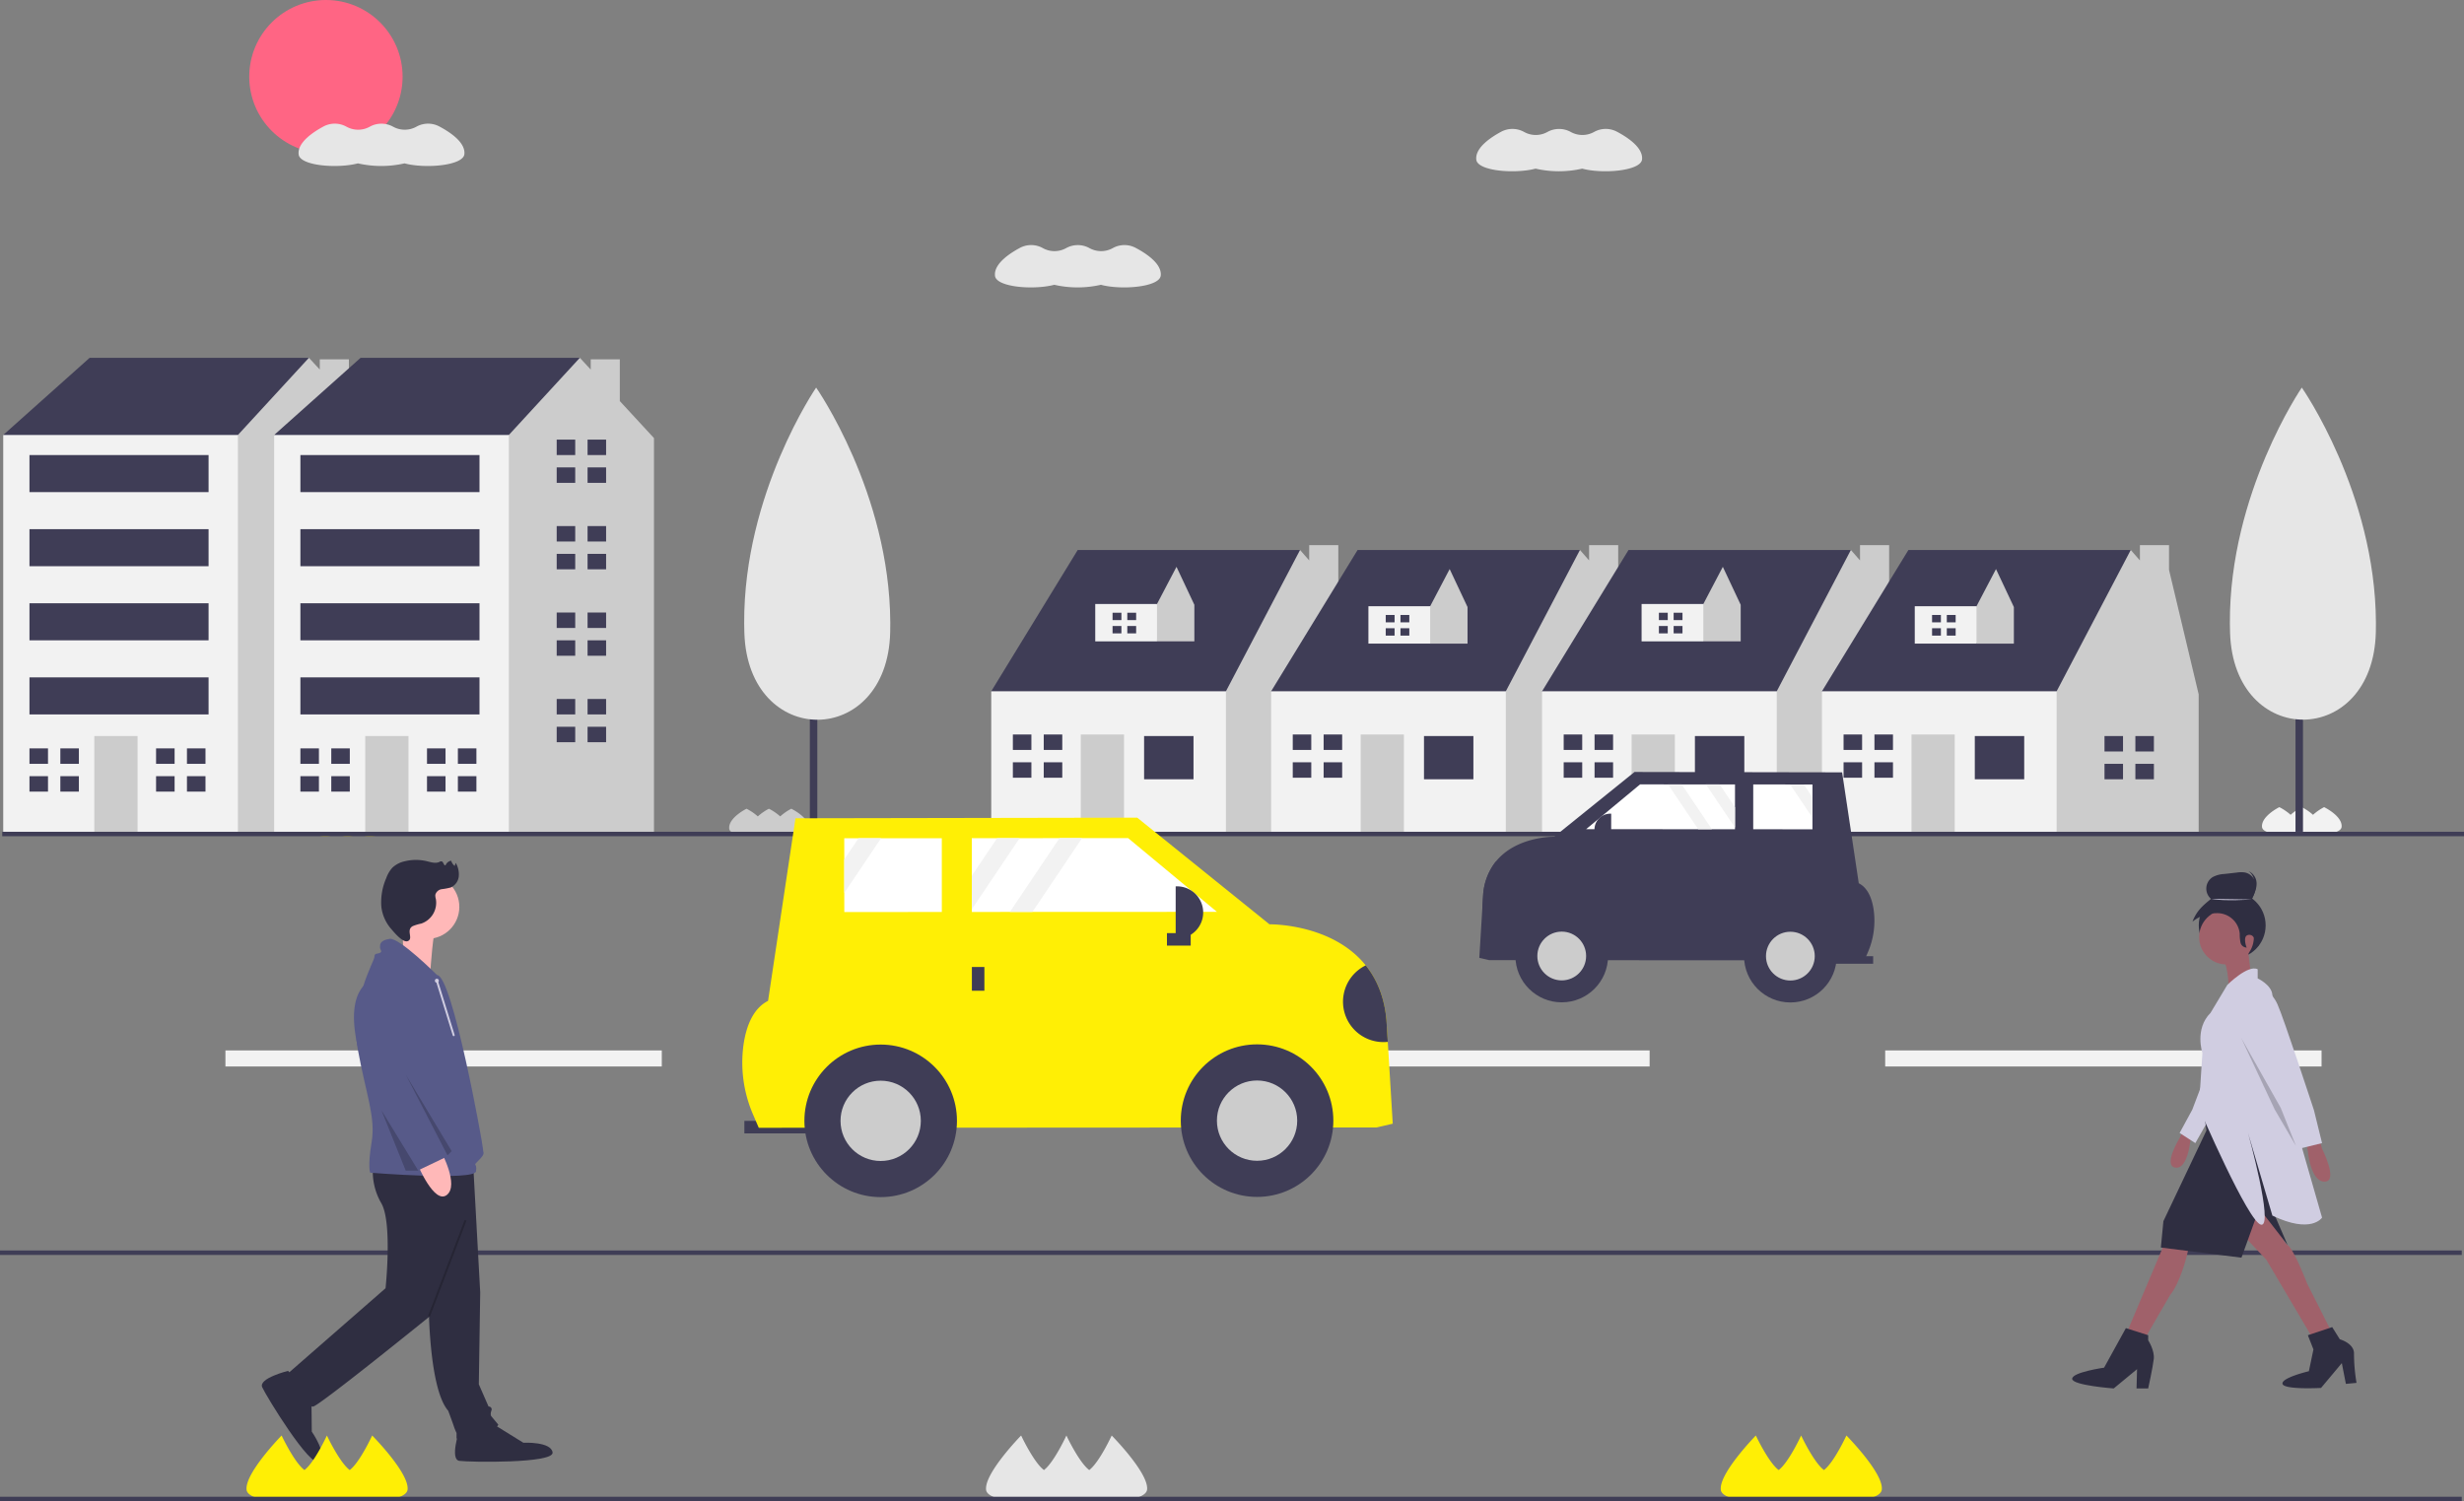 <svg id="f62fb22a-6085-4612-8ae6-3595732df09a" data-name="Layer 1" xmlns="http://www.w3.org/2000/svg" width="920.418" height="560.803" viewBox="0 0 920.418 560.803"><rect x="0" y="0" width="920.418" height="560.803" fill="#808080" stroke="none"/><title>town</title><rect x="84.209" y="392.402" width="163" height="6" fill="#f2f2f2"/><rect x="453.209" y="392.402" width="163" height="6" fill="#f2f2f2"/><rect x="704.209" y="392.402" width="163" height="6" fill="#f2f2f2"/><path d="M1007.956,471.117a19.8,19.8,0,0,0-4.148,2.867,19.742,19.742,0,0,0-4.216-2.867,19.8,19.8,0,0,0-4.148,2.867,19.742,19.742,0,0,0-4.216-2.867s-6.502,3.198-6.484,7.105q.001.147.013.292c.222,2.558,6.944,3.21,10.636,2.004a15.247,15.247,0,0,0,8.364,0c3.677,1.225,10.536.523,10.736-2.064q.011-.145.011-.292C1014.486,474.254,1007.956,471.117,1007.956,471.117Z" transform="translate(-139.791 -169.598)" fill="#f2f2f2"/><polygon points="6.972 167.108 1.204 162.494 33.501 133.658 115.397 133.658 115.397 159.034 62.338 194.791 6.972 167.108" fill="#3f3d56"/><polygon points="130.329 149.833 130.329 134.234 119.456 134.234 119.456 138.054 115.397 133.658 88.868 162.494 78.487 169.415 62.39 287.016 86.665 311.291 143.081 311.291 143.081 163.648 130.329 149.833" fill="#ccc"/><rect x="1.204" y="162.494" width="87.663" height="148.797" fill="#f2f2f2"/><rect x="35.232" y="274.957" width="16.149" height="36.334" fill="#ccc"/><polygon points="17.93 285.338 17.93 279.571 11.009 279.571 11.009 285.338 17.353 285.338 17.93 285.338" fill="#3f3d56"/><polygon points="17.353 289.952 11.009 289.952 11.009 295.72 17.93 295.72 17.93 289.952 17.353 289.952" fill="#3f3d56"/><rect x="22.543" y="279.571" width="6.921" height="5.767" fill="#3f3d56"/><rect x="22.543" y="289.952" width="6.921" height="5.767" fill="#3f3d56"/><polygon points="65.222 285.338 65.222 279.571 58.301 279.571 58.301 285.338 64.645 285.338 65.222 285.338" fill="#3f3d56"/><polygon points="64.645 289.952 58.301 289.952 58.301 295.72 65.222 295.72 65.222 289.952 64.645 289.952" fill="#3f3d56"/><rect x="69.836" y="279.571" width="6.921" height="5.767" fill="#3f3d56"/><rect x="69.836" y="289.952" width="6.921" height="5.767" fill="#3f3d56"/><polygon points="113.667 169.992 113.667 164.224 106.746 164.224 106.746 169.992 113.091 169.992 113.667 169.992" fill="#3f3d56"/><polygon points="113.091 174.606 106.746 174.606 106.746 180.373 113.667 180.373 113.667 174.606 113.091 174.606" fill="#3f3d56"/><rect x="118.281" y="164.224" width="6.921" height="5.767" fill="#3f3d56"/><rect x="118.281" y="174.606" width="6.921" height="5.767" fill="#3f3d56"/><polygon points="113.667 202.289 113.667 196.522 106.746 196.522 106.746 202.289 113.091 202.289 113.667 202.289" fill="#3f3d56"/><polygon points="113.091 206.903 106.746 206.903 106.746 212.67 113.667 212.67 113.667 206.903 113.091 206.903" fill="#3f3d56"/><rect x="118.281" y="196.522" width="6.921" height="5.767" fill="#3f3d56"/><rect x="118.281" y="206.903" width="6.921" height="5.767" fill="#3f3d56"/><polygon points="113.667 234.586 113.667 228.819 106.746 228.819 106.746 234.586 113.091 234.586 113.667 234.586" fill="#3f3d56"/><polygon points="113.091 239.2 106.746 239.2 106.746 244.967 113.667 244.967 113.667 239.2 113.091 239.2" fill="#3f3d56"/><rect x="118.281" y="228.819" width="6.921" height="5.767" fill="#3f3d56"/><rect x="118.281" y="239.2" width="6.921" height="5.767" fill="#3f3d56"/><polygon points="113.667 266.883 113.667 261.116 106.746 261.116 106.746 266.883 113.091 266.883 113.667 266.883" fill="#3f3d56"/><polygon points="113.091 271.497 106.746 271.497 106.746 277.264 113.667 277.264 113.667 271.497 113.091 271.497" fill="#3f3d56"/><rect x="118.281" y="261.116" width="6.921" height="5.767" fill="#3f3d56"/><rect x="118.281" y="271.497" width="6.921" height="5.767" fill="#3f3d56"/><rect x="11.009" y="169.992" width="66.901" height="13.842" fill="#3f3d56"/><rect x="11.009" y="197.675" width="66.901" height="13.842" fill="#3f3d56"/><rect x="11.009" y="225.358" width="66.901" height="13.842" fill="#3f3d56"/><rect x="11.009" y="253.041" width="66.901" height="13.842" fill="#3f3d56"/><path d="M277.995,471.953a19.8,19.8,0,0,0-4.148,2.867,19.742,19.742,0,0,0-4.216-2.867,19.8,19.8,0,0,0-4.148,2.867,19.742,19.742,0,0,0-4.216-2.867s-6.502,3.198-6.484,7.105q.001.147.013.292c.222,2.558,6.944,3.21,10.636,2.004a15.247,15.247,0,0,0,8.364,0c3.677,1.225,10.536.523,10.736-2.064q.011-.145.011-.292C284.526,475.091,277.995,471.953,277.995,471.953Z" transform="translate(-139.791 -169.598)" fill="#ffef05"/><polygon points="108.177 167.108 102.409 162.494 134.706 133.658 216.602 133.658 216.602 159.034 163.543 194.791 108.177 167.108" fill="#3f3d56"/><polygon points="231.534 149.833 231.534 134.234 220.661 134.234 220.661 138.054 216.602 133.658 190.073 162.494 179.692 169.415 163.595 287.016 187.87 311.291 244.286 311.291 244.286 163.648 231.534 149.833" fill="#ccc"/><rect x="102.409" y="162.494" width="87.663" height="148.797" fill="#f2f2f2"/><rect x="136.437" y="274.957" width="16.149" height="36.334" fill="#ccc"/><polygon points="119.135 285.338 119.135 279.571 112.214 279.571 112.214 285.338 118.558 285.338 119.135 285.338" fill="#3f3d56"/><polygon points="118.558 289.952 112.214 289.952 112.214 295.72 119.135 295.72 119.135 289.952 118.558 289.952" fill="#3f3d56"/><rect x="123.748" y="279.571" width="6.921" height="5.767" fill="#3f3d56"/><rect x="123.748" y="289.952" width="6.921" height="5.767" fill="#3f3d56"/><polygon points="166.427 285.338 166.427 279.571 159.506 279.571 159.506 285.338 165.85 285.338 166.427 285.338" fill="#3f3d56"/><polygon points="165.85 289.952 159.506 289.952 159.506 295.72 166.427 295.72 166.427 289.952 165.85 289.952" fill="#3f3d56"/><rect x="171.041" y="279.571" width="6.921" height="5.767" fill="#3f3d56"/><rect x="171.041" y="289.952" width="6.921" height="5.767" fill="#3f3d56"/><polygon points="214.872 169.992 214.872 164.224 207.951 164.224 207.951 169.992 214.296 169.992 214.872 169.992" fill="#3f3d56"/><polygon points="214.296 174.606 207.951 174.606 207.951 180.373 214.872 180.373 214.872 174.606 214.296 174.606" fill="#3f3d56"/><rect x="219.486" y="164.224" width="6.921" height="5.767" fill="#3f3d56"/><rect x="219.486" y="174.606" width="6.921" height="5.767" fill="#3f3d56"/><polygon points="214.872 202.289 214.872 196.522 207.951 196.522 207.951 202.289 214.296 202.289 214.872 202.289" fill="#3f3d56"/><polygon points="214.296 206.903 207.951 206.903 207.951 212.67 214.872 212.67 214.872 206.903 214.296 206.903" fill="#3f3d56"/><rect x="219.486" y="196.522" width="6.921" height="5.767" fill="#3f3d56"/><rect x="219.486" y="206.903" width="6.921" height="5.767" fill="#3f3d56"/><polygon points="214.872 234.586 214.872 228.819 207.951 228.819 207.951 234.586 214.296 234.586 214.872 234.586" fill="#3f3d56"/><polygon points="214.296 239.2 207.951 239.2 207.951 244.967 214.872 244.967 214.872 239.2 214.296 239.2" fill="#3f3d56"/><rect x="219.486" y="228.819" width="6.921" height="5.767" fill="#3f3d56"/><rect x="219.486" y="239.2" width="6.921" height="5.767" fill="#3f3d56"/><polygon points="214.872 266.883 214.872 261.116 207.951 261.116 207.951 266.883 214.296 266.883 214.872 266.883" fill="#3f3d56"/><polygon points="214.296 271.497 207.951 271.497 207.951 277.264 214.872 277.264 214.872 271.497 214.296 271.497" fill="#3f3d56"/><rect x="219.486" y="261.116" width="6.921" height="5.767" fill="#3f3d56"/><rect x="219.486" y="271.497" width="6.921" height="5.767" fill="#3f3d56"/><rect x="112.214" y="169.992" width="66.901" height="13.842" fill="#3f3d56"/><rect x="112.214" y="197.675" width="66.901" height="13.842" fill="#3f3d56"/><rect x="112.214" y="225.358" width="66.901" height="13.842" fill="#3f3d56"/><rect x="112.214" y="253.041" width="66.901" height="13.842" fill="#3f3d56"/><circle cx="121.748" cy="28.641" r="28.641" fill="#ff6584"/><rect x="302.512" y="200.449" width="2.793" height="110.319" fill="#3f3d56"/><path d="M472.35,402.154q.008,1.82-.034,3.623c-1.001,43.427-53.066,43.667-54.468.251q-.058-1.802-.067-3.623c-.224-48.543,26.879-88.02,26.879-88.02S472.126,353.611,472.35,402.154Z" transform="translate(-139.791 -169.598)" fill="#e6e6e6"/><path d="M435.382,471.709a19.8,19.8,0,0,0-4.148,2.867,19.742,19.742,0,0,0-4.216-2.867,19.8,19.8,0,0,0-4.148,2.867,19.742,19.742,0,0,0-4.216-2.867s-6.502,3.198-6.484,7.105q.001.147.013.292c.222,2.558,6.944,3.21,10.636,2.004a15.247,15.247,0,0,0,8.364,0c3.677,1.225,10.536.523,10.736-2.064q.011-.145.011-.292C441.913,474.846,435.382,471.709,435.382,471.709Z" transform="translate(-139.791 -169.598)" fill="#ccc"/><polygon points="373.739 263.999 370.279 258.232 402.576 205.457 485.625 205.457 485.625 213.531 455.635 270.92 421.031 277.841 373.739 263.999" fill="#3f3d56"/><polygon points="499.921 246.794 499.921 203.655 489.048 203.655 489.048 209.346 485.625 205.457 457.942 258.232 453.328 262.846 447.561 285.915 457.942 311.291 511.001 311.291 511.001 259.385 499.921 246.794" fill="#ccc"/><rect x="370.279" y="258.232" width="87.663" height="53.059" fill="#f2f2f2"/><rect x="427.375" y="274.957" width="18.455" height="16.149" fill="#3f3d56"/><rect x="403.729" y="274.381" width="16.149" height="36.911" fill="#ccc"/><polygon points="385.274 280.148 385.274 274.381 378.353 274.381 378.353 280.148 384.697 280.148 385.274 280.148" fill="#3f3d56"/><polygon points="384.697 284.762 378.353 284.762 378.353 290.529 385.274 290.529 385.274 284.762 384.697 284.762" fill="#3f3d56"/><rect x="389.888" y="274.381" width="6.921" height="5.767" fill="#3f3d56"/><rect x="389.888" y="284.762" width="6.921" height="5.767" fill="#3f3d56"/><polygon points="482.742 281.561 482.742 275.794 475.821 275.794 475.821 281.561 482.165 281.561 482.742 281.561" fill="#3f3d56"/><polygon points="482.165 286.175 475.821 286.175 475.821 291.942 482.742 291.942 482.742 286.175 482.165 286.175" fill="#3f3d56"/><rect x="487.355" y="275.794" width="6.921" height="5.767" fill="#3f3d56"/><rect x="487.355" y="286.175" width="6.921" height="5.767" fill="#3f3d56"/><polygon points="410.036 227.148 409.125 225.631 417.623 211.745 439.474 211.745 439.474 213.869 431.584 228.969 422.479 230.79 410.036 227.148" fill="#3f3d56"/><polygon points="439.474 211.745 432.191 225.631 430.977 226.845 429.459 232.915 432.191 239.591 446.151 239.591 446.151 225.934 439.474 211.745" fill="#ccc"/><rect x="409.125" y="225.631" width="23.065" height="13.961" fill="#f2f2f2"/><polygon points="418.897 231.647 418.897 228.893 415.593 228.893 415.593 231.647 418.622 231.647 418.897 231.647" fill="#3f3d56"/><polygon points="418.622 233.85 415.593 233.85 415.593 236.603 418.897 236.603 418.897 233.85 418.622 233.85" fill="#3f3d56"/><rect x="421.1" y="228.893" width="3.304" height="2.754" fill="#3f3d56"/><rect x="421.1" y="233.85" width="3.304" height="2.754" fill="#3f3d56"/><polygon points="478.29 263.999 474.829 258.232 507.126 205.457 590.176 205.457 590.176 213.531 560.186 270.92 525.582 277.841 478.29 263.999" fill="#3f3d56"/><polygon points="604.472 246.794 604.472 203.655 593.599 203.655 593.599 209.346 590.176 205.457 562.493 258.232 557.879 262.846 552.111 285.915 562.493 311.291 615.552 311.291 615.552 259.385 604.472 246.794" fill="#ccc"/><rect x="474.829" y="258.232" width="87.663" height="53.059" fill="#f2f2f2"/><rect x="531.926" y="274.957" width="18.455" height="16.149" fill="#3f3d56"/><rect x="508.28" y="274.38" width="16.149" height="36.911" fill="#ccc"/><polygon points="489.824 280.148 489.824 274.38 482.903 274.38 482.903 280.148 489.248 280.148 489.824 280.148" fill="#3f3d56"/><polygon points="489.248 284.762 482.903 284.762 482.903 290.529 489.824 290.529 489.824 284.762 489.248 284.762" fill="#3f3d56"/><rect x="494.438" y="274.38" width="6.921" height="5.767" fill="#3f3d56"/><rect x="494.438" y="284.762" width="6.921" height="5.767" fill="#3f3d56"/><polygon points="587.292 280.725 587.292 274.957 580.371 274.957 580.371 280.725 586.715 280.725 587.292 280.725" fill="#3f3d56"/><polygon points="586.715 285.338 580.371 285.338 580.371 291.106 587.292 291.106 587.292 285.338 586.715 285.338" fill="#3f3d56"/><rect x="591.906" y="274.957" width="6.921" height="5.767" fill="#3f3d56"/><rect x="591.906" y="285.338" width="6.921" height="5.767" fill="#3f3d56"/><polygon points="579.495 263.999 576.034 258.232 608.331 205.457 691.381 205.457 691.381 213.531 661.391 270.92 626.787 277.841 579.495 263.999" fill="#3f3d56"/><polygon points="705.677 246.794 705.677 203.655 694.804 203.655 694.804 209.346 691.381 205.457 663.698 258.232 659.084 262.846 653.316 285.915 663.698 311.291 716.757 311.291 716.757 259.385 705.677 246.794" fill="#ccc"/><rect x="576.034" y="258.232" width="87.663" height="53.059" fill="#f2f2f2"/><rect x="633.131" y="274.957" width="18.455" height="16.149" fill="#3f3d56"/><rect x="609.485" y="274.38" width="16.149" height="36.911" fill="#ccc"/><polygon points="591.029 280.148 591.029 274.38 584.109 274.38 584.109 280.148 590.453 280.148 591.029 280.148" fill="#3f3d56"/><polygon points="590.453 284.762 584.109 284.762 584.109 290.529 591.029 290.529 591.029 284.762 590.453 284.762" fill="#3f3d56"/><rect x="595.643" y="274.38" width="6.921" height="5.767" fill="#3f3d56"/><rect x="595.643" y="284.762" width="6.921" height="5.767" fill="#3f3d56"/><polygon points="688.497 280.725 688.497 274.957 681.576 274.957 681.576 280.725 687.921 280.725 688.497 280.725" fill="#3f3d56"/><polygon points="687.921 285.338 681.576 285.338 681.576 291.106 688.497 291.106 688.497 285.338 687.921 285.338" fill="#3f3d56"/><rect x="693.111" y="274.957" width="6.921" height="5.767" fill="#3f3d56"/><rect x="693.111" y="285.338" width="6.921" height="5.767" fill="#3f3d56"/><polygon points="512.077 227.985 511.167 226.467 519.664 212.581 541.516 212.581 541.516 214.706 533.625 229.806 524.52 231.626 512.077 227.985" fill="#3f3d56"/><polygon points="541.516 212.581 534.232 226.467 533.018 227.681 531.501 233.751 534.232 240.428 548.193 240.428 548.193 226.771 541.516 212.581" fill="#ccc"/><rect x="511.167" y="226.467" width="23.065" height="13.961" fill="#f2f2f2"/><polygon points="520.939 232.483 520.939 229.729 517.634 229.729 517.634 232.483 520.663 232.483 520.939 232.483" fill="#3f3d56"/><polygon points="520.663 234.686 517.634 234.686 517.634 237.44 520.939 237.44 520.939 234.686 520.663 234.686" fill="#3f3d56"/><rect x="523.142" y="229.729" width="3.304" height="2.754" fill="#3f3d56"/><rect x="523.142" y="234.686" width="3.304" height="2.754" fill="#3f3d56"/><polygon points="614.119 227.148 613.208 225.631 621.706 211.745 643.557 211.745 643.557 213.869 635.666 228.969 626.562 230.79 614.119 227.148" fill="#3f3d56"/><polygon points="643.557 211.745 636.273 225.631 635.059 226.845 633.542 232.915 636.273 239.591 650.234 239.591 650.234 225.934 643.557 211.745" fill="#ccc"/><rect x="613.208" y="225.631" width="23.065" height="13.961" fill="#f2f2f2"/><polygon points="622.98 231.647 622.98 228.893 619.676 228.893 619.676 231.647 622.705 231.647 622.98 231.647" fill="#3f3d56"/><polygon points="622.705 233.85 619.676 233.85 619.676 236.603 622.98 236.603 622.98 233.85 622.705 233.85" fill="#3f3d56"/><rect x="625.183" y="228.893" width="3.304" height="2.754" fill="#3f3d56"/><rect x="625.183" y="233.85" width="3.304" height="2.754" fill="#3f3d56"/><polygon points="684.045 263.999 680.585 258.232 712.882 205.457 795.932 205.457 795.932 213.531 765.941 270.92 731.337 277.841 684.045 263.999" fill="#3f3d56"/><polygon points="810.228 212.859 810.228 203.655 799.354 203.655 799.354 209.346 795.932 205.457 768.248 258.232 763.634 262.846 757.867 285.915 768.248 311.291 821.308 311.291 821.308 259.385 810.228 212.859" fill="#ccc"/><rect x="680.585" y="258.232" width="87.663" height="53.059" fill="#f2f2f2"/><rect x="737.682" y="274.957" width="18.455" height="16.149" fill="#3f3d56"/><rect x="714.035" y="274.38" width="16.149" height="36.911" fill="#ccc"/><polygon points="695.58 280.148 695.58 274.38 688.659 274.38 688.659 280.148 695.003 280.148 695.58 280.148" fill="#3f3d56"/><polygon points="695.003 284.762 688.659 284.762 688.659 290.529 695.58 290.529 695.58 284.762 695.003 284.762" fill="#3f3d56"/><rect x="700.194" y="274.38" width="6.921" height="5.767" fill="#3f3d56"/><rect x="700.194" y="284.762" width="6.921" height="5.767" fill="#3f3d56"/><polygon points="793.048 280.725 793.048 274.957 786.127 274.957 786.127 280.725 792.471 280.725 793.048 280.725" fill="#3f3d56"/><polygon points="792.471 285.338 786.127 285.338 786.127 291.106 793.048 291.106 793.048 285.338 792.471 285.338" fill="#3f3d56"/><rect x="797.662" y="274.957" width="6.921" height="5.767" fill="#3f3d56"/><rect x="797.662" y="285.338" width="6.921" height="5.767" fill="#3f3d56"/><polygon points="716.16 227.985 715.25 226.467 723.747 212.581 745.599 212.581 745.599 214.706 737.708 229.806 728.603 231.626 716.16 227.985" fill="#3f3d56"/><polygon points="745.599 212.581 738.315 226.467 737.101 227.681 735.583 233.751 738.315 240.428 752.275 240.428 752.275 226.771 745.599 212.581" fill="#ccc"/><rect x="715.25" y="226.467" width="23.065" height="13.961" fill="#f2f2f2"/><polygon points="725.021 232.483 725.021 229.729 721.717 229.729 721.717 232.483 724.746 232.483 725.021 232.483" fill="#3f3d56"/><polygon points="724.746 234.686 721.717 234.686 721.717 237.44 725.021 237.44 725.021 234.686 724.746 234.686" fill="#3f3d56"/><rect x="727.224" y="229.729" width="3.304" height="2.754" fill="#3f3d56"/><rect x="727.224" y="234.686" width="3.304" height="2.754" fill="#3f3d56"/><rect x="0.836" y="310.718" width="919.582" height="1.673" fill="#3f3d56"/><rect y="467.126" width="919.582" height="1.673" fill="#3f3d56"/><rect x="857.478" y="200.433" width="2.792" height="110.286" fill="#3f3d56"/><path d="M1027.308,402.127q.008,1.82-.034,3.622c-1.001,43.414-53.05,43.654-54.451.251q-.058-1.802-.067-3.622c-.224-48.528,26.871-87.994,26.871-87.994S1027.084,353.599,1027.308,402.127Z" transform="translate(-139.791 -169.598)" fill="#e6e6e6"/><rect x="278.059" y="418.723" width="29.428" height="4.671" fill="#3f3d56"/><path d="M660.046,589.368l-6.072,1.405-230.753.123-2.075-4.834a48.798,48.798,0,0,1-3.588-26.386c.994-6.677,3.484-13.311,9.141-16.193l10.24-68.204,127.664-.228,49.393,39.838s23.299-.419,35.957,15.339c4.006,4.991,6.948,11.604,7.737,20.371l.5,8.198Z" transform="translate(-139.791 -169.598)" fill="#ffef05"/><circle cx="469.573" cy="418.629" r="28.494" fill="#3f3d56"/><circle cx="469.573" cy="418.629" r="14.997" fill="#ccc"/><circle cx="328.973" cy="418.704" r="28.494" fill="#3f3d56"/><circle cx="328.973" cy="418.704" r="14.997" fill="#ccc"/><polygon points="454.581 340.633 385.653 340.663 377.239 340.663 363.032 340.673 363.032 339.637 363.022 327.145 363.012 313.118 372.463 313.118 380.877 313.108 395.782 313.098 404.196 313.098 421.403 313.088 454.581 340.633" fill="#fff"/><polygon points="351.817 340.683 315.389 340.703 315.379 333.555 315.379 321.064 315.369 313.148 320.703 313.148 329.117 313.138 351.807 313.128 351.817 340.683" fill="#fff"/><rect x="363.043" y="361.23" width="4.671" height="8.875" fill="#3f3d56"/><rect x="577.798" y="516.074" width="4.671" height="8.875" transform="translate(960.544 -229.498) rotate(89.969)" fill="#3f3d56"/><path d="M439.169,331.106h.514a9.763,9.763,0,0,1,9.763,9.763v0a9.763,9.763,0,0,1-9.763,9.763h-.514a0,0,0,0,1,0,0V331.106A0,0,0,0,1,439.169,331.106Z" fill="#3f3d56"/><path d="M658.189,558.797a15.09,15.09,0,0,1-8.236-28.569c4.006,4.991,6.948,11.604,7.737,20.371Z" transform="translate(-139.791 -169.598)" fill="#3f3d56"/><polygon points="380.877 313.108 363.032 339.637 363.022 327.145 372.463 313.118 380.877 313.108" fill="#f2f2f2"/><polygon points="329.117 313.138 315.379 333.555 315.379 321.064 320.703 313.148 329.117 313.138" fill="#f2f2f2"/><polygon points="404.196 313.098 385.653 340.663 377.239 340.663 395.782 313.098 404.196 313.098" fill="#f2f2f2"/><rect x="821.627" y="526.785" width="17.876" height="2.837" transform="translate(1521.057 887.252) rotate(-179.969)" fill="#3f3d56"/><path d="M692.383,527.42l3.688.853,140.168.075,1.26-2.937a29.642,29.642,0,0,0,2.179-16.028c-.604-4.056-2.116-8.086-5.552-9.836L827.907,458.118l-77.548-.139-30.003,24.199s-14.153-.254-21.842,9.318a22.468,22.468,0,0,0-4.7,12.374l-.303,4.98Z" transform="translate(-139.791 -169.598)" fill="#3f3d56"/><circle cx="583.379" cy="357.129" r="17.308" fill="#3f3d56"/><circle cx="583.379" cy="357.129" r="9.11" fill="#ccc"/><circle cx="668.785" cy="357.175" r="17.308" fill="#3f3d56"/><circle cx="668.785" cy="357.175" r="9.11" fill="#ccc"/><polygon points="592.486 309.751 634.355 309.77 639.466 309.77 648.096 309.776 648.096 309.146 648.102 301.558 648.108 293.037 642.367 293.037 637.256 293.031 628.203 293.025 623.091 293.025 612.639 293.019 592.486 309.751" fill="#fff"/><polygon points="654.908 309.782 677.036 309.794 677.042 305.452 677.042 297.864 677.048 293.056 673.808 293.056 668.697 293.05 654.915 293.044 654.908 309.782" fill="#fff"/><rect x="785.043" y="491.861" width="2.837" height="5.391" transform="translate(1432.867 819.935) rotate(-179.969)" fill="#3f3d56"/><rect x="739.507" y="482.899" width="2.837" height="5.391" transform="translate(1087.125 -424.67) rotate(90.031)" fill="#3f3d56"/><path d="M735.396,473.562h.312a5.93,5.93,0,0,1,5.93,5.93v0a5.93,5.93,0,0,1-5.93,5.93h-.312a0,0,0,0,1,0,0V473.562a0,0,0,0,1,0,0Z" transform="translate(1336.987 789.781) rotate(-179.969)" fill="#3f3d56"/><path d="M693.511,508.85a9.166,9.166,0,0,0,5.003-17.354,22.468,22.468,0,0,0-4.7,12.374Z" transform="translate(-139.791 -169.598)" fill="#3f3d56"/><polygon points="637.256 293.031 648.096 309.146 648.102 301.558 642.367 293.037 637.256 293.031" fill="#f2f2f2"/><polygon points="668.697 293.05 677.042 305.452 677.042 297.864 673.808 293.056 668.697 293.05" fill="#f2f2f2"/><polygon points="623.091 293.025 634.355 309.77 639.466 309.77 628.203 293.025 623.091 293.025" fill="#f2f2f2"/><path d="M299.932,656.557s0,31.718,7.28,40.038c0,0,1.56,4.16,2.08,5.72a21.861,21.861,0,0,0,1.04,2.6v2.08s14.039-1.56,15.599-5.2l-2.6-3.12s-.52-.52,0-2.08a1.068,1.068,0,0,0-1.04-1.56l-3.64-8.32.52-34.318-2.6-47.318-22.359-1.04Z" transform="translate(-139.791 -169.598)" fill="#2f2e41"/><path d="M311.371,703.875s-3.64,10.919,0,11.439,35.358,1.04,34.838-3.12S335.29,708.554,335.29,708.554l-10.919-6.76Z" transform="translate(-139.791 -169.598)" fill="#2f2e41"/><path d="M279.133,605.08a23.594,23.594,0,0,0,3.12,14.039c4.16,7.28,1.56,31.718,1.56,31.718l-36.918,32.238s7.28,12.479,9.88,11.959,43.678-33.798,43.678-33.798l16.119-54.077Z" transform="translate(-139.791 -169.598)" fill="#2f2e41"/><path d="M247.402,681.698s-11.171,2.771-9.662,6.124,18.051,30.421,21.286,27.755-2.771-11.171-2.771-11.171l-.136-12.842Z" transform="translate(-139.791 -169.598)" fill="#2f2e41"/><circle cx="159.621" cy="338.766" r="11.959" fill="#ffb8b8"/><path d="M290.002,512.584l.529,15.39,10.063,3.976s.987-15.758,2.38-16.631S290.002,512.584,290.002,512.584Z" transform="translate(-139.791 -169.598)" fill="#ffb8b8"/><path d="M303.052,533.843s-14.039-14.039-17.679-13.519-3.64,2.08-3.64,3.12,1.04,1.56,0,2.08-2.08,0-2.08,1.56-9.36,17.159-6.24,34.318,6.76,25.479,5.2,34.838-.52,11.439-.52,11.439,38.998,3.12,39.518-.52-1.56-1.56,1.04-4.16,1.56-2.6,1.56-4.16S308.771,533.843,303.052,533.843Z" transform="translate(-139.791 -169.598)" fill="#575a89"/><path d="M295.772,604.56s6.24,15.079,10.919,11.439-2.08-16.119-2.08-16.119Z" transform="translate(-139.791 -169.598)" fill="#ffb8b8"/><path d="M280.693,534.883s-12.217,1.399-7.668,23.838S295.252,607.159,295.252,607.159l11.959-5.72-15.599-30.678,3.64-19.239S297.332,533.323,280.693,534.883Z" transform="translate(-139.791 -169.598)" fill="#575a89"/><polygon points="151.561 401.423 168.72 430.021 167.161 431.581 151.561 401.423" opacity="0.2"/><polygon points="142.479 414.75 156.241 437.301 151.561 437.301 142.479 414.75" opacity="0.2"/><path d="M293.999,515.551a17.215,17.215,0,0,1,3.141-.936,8.217,8.217,0,0,0,5.459-9.212,4.7,4.7,0,0,1-.197-1.518,2.899,2.899,0,0,1,2.417-2.129,23.792,23.792,0,0,0,3.366-.641,5.098,5.098,0,0,0,2.974-4.088,8.444,8.444,0,0,0-1.128-5.089l-.403,1.158a4.297,4.297,0,0,1-1.315-1.967,2.71,2.71,0,0,0-2.065,1.66c-.646.381-.739-1.184-1.453-1.415a1.282,1.282,0,0,0-.891.22c-1.438.671-3.109.097-4.652-.275a17.513,17.513,0,0,0-8.13-.01,9.731,9.731,0,0,0-4.805,2.472,11.529,11.529,0,0,0-2.248,3.862,22.25,22.25,0,0,0-1.814,10.806,15.295,15.295,0,0,0,3.605,8.104c1.029,1.186,4.387,5.322,6.228,4.617C294.401,520.285,291.273,516.992,293.999,515.551Z" transform="translate(-139.791 -169.598)" fill="#2f2e41"/><rect x="287.663" y="643.03" width="38.397" height="0.74" transform="translate(-543.442 531.234) rotate(-69.123)" opacity="0.2"/><circle cx="163.187" cy="366.36" r="0.74" fill="#d0cde1"/><line x1="163.187" y1="366.36" x2="169.474" y2="386.702" fill="#d0cde1"/><path d="M309.265,556.67a.37.37,0,0,1-.353-.261l-6.287-20.342a.37.37,0,1,1,.706-.219l6.287,20.342a.37.37,0,0,1-.353.479Z" transform="translate(-139.791 -169.598)" fill="#d0cde1"/><circle cx="833.834" cy="345.693" r="12.489" fill="#2f2e41"/><path d="M955.873,590.944l-1.893,3.787s-6.059,9.846-1.893,10.982,5.491-7.385,5.491-7.385l.757-4.544Z" transform="translate(-139.791 -169.598)" fill="#a0616a"/><polygon points="823.656 402.033 818.922 414.529 814.189 423.239 820.059 427.026 824.792 418.695 830.473 405.63 823.656 402.033" fill="#d0cde1"/><path d="M976.891,630.139l9.467,10.035,16.663,28.213,7.195-2.272L1001.695,649.263s-4.923-12.876-7.385-14.58-6.627-12.876-6.627-12.876l-4.544-3.598Z" transform="translate(-139.791 -169.598)" fill="#a0616a"/><path d="M957.388,635.63l-.757,3.219s-2.462,10.035-6.248,14.58l-9.089,15.716-6.816-2.272L947.921,635.062Z" transform="translate(-139.791 -169.598)" fill="#a0616a"/><circle cx="831.703" cy="350.057" r="10.225" fill="#a0616a"/><path d="M979.541,524.673l1.325,10.982-8.521,4.166s0-9.467-2.272-11.929Z" transform="translate(-139.791 -169.598)" fill="#a0616a"/><path d="M1006.239,595.489l.947,3.219s6.248,12.308.947,12.308-6.248-11.361-6.248-11.361l-.568-2.84Z" transform="translate(-139.791 -169.598)" fill="#a0616a"/><path d="M962.69,582.613l1.325,9.278L947.921,625.784l-.947,9.846L977.08,639.417l6.627-18.367,10.603,13.633-6.059-14.012s-1.893-9.467-1.325-11.929-.379-14.769-2.083-17.799S962.69,582.613,962.69,582.613Z" transform="translate(-139.791 -169.598)" fill="#2f2e41"/><path d="M1001.884,668.387l9.089-3.03,2.84,4.544s5.491,1.515,5.302,5.491a67.66,67.66,0,0,0,.947,10.793l-3.976.379-1.515-7.763-7.763,9.278s-13.822.757-14.39-1.515,9.846-4.734,9.846-4.734l1.704-8.142Z" transform="translate(-139.791 -169.598)" fill="#2f2e41"/><path d="M933.909,665.736l8.331,2.651v1.893s2.462,3.787,2.083,7.006-2.083,10.982-2.083,10.982h-4.355l.189-7.195-8.71,7.195s-15.526-1.136-15.526-3.598,11.929-4.166,11.929-4.166Z" transform="translate(-139.791 -169.598)" fill="#2f2e41"/><path d="M971.778,537.548s7.763-7.763,11.361-5.87V535.087s5.302,2.462,5.491,6.248,5.68,38.248,5.68,38.248l12.876,44.875s-3.976,6.248-18.556-.757l-9.089-30.863s9.657,34.84,4.923,34.272-23.29-43.739-23.29-43.739l1.325-20.449s-3.03-8.899,3.03-14.958Z" transform="translate(-139.791 -169.598)" fill="#d0cde1"/><path d="M985.033,538.685s3.219,1.136,5.491,6.059,13.633,39.573,13.633,39.573l3.03,12.308-8.521,2.083-4.166-12.686-15.526-28.781S976.512,542.093,985.033,538.685Z" transform="translate(-139.791 -169.598)" fill="#d0cde1"/><path d="M984.284,511.498a7.177,7.177,0,0,0-3.38-5.836c1.039-2.087,1.968-4.469,1.283-6.698a5.112,5.112,0,0,0-3.851-3.446,10.033,10.033,0,0,0-2.992.039l-4.666.529a10.19,10.19,0,0,0-4.373,1.178,5.066,5.066,0,0,0-.585,8.13c-3.264,2.611-5.446,4.593-6.931,8.5a14.035,14.035,0,0,1,8.816-3.156,8.403,8.403,0,0,1,8.829,7.7,15.55,15.55,0,0,0,.287,3.26,2.398,2.398,0,0,0,2.357,1.875c-.15.021-1.075-2.756-.424-4.038l.01-.021a1.22,1.22,0,0,1,.663-.569,1.91,1.91,0,0,1,2.538,1.328c.362,1.391.942,3.166,1.448,2.695.663-.617.384-6.058.563-6.901A15.835,15.835,0,0,0,984.284,511.498Z" transform="translate(-139.791 -169.598)" fill="#2f2e41"/><path d="M980.853,505.625s-10.262.669-15.17-.223" transform="translate(-139.791 -169.598)" fill="#d0cde1"/><path d="M980.271,504.252c1.039-2.087,1.968-4.469,1.283-6.698a5.06,5.06,0,0,0-1.79-2.516,5.124,5.124,0,0,1,2.737,3.084c.685,2.229-.244,4.611-1.283,6.698C980.394,504.697,982.34,505.355,980.271,504.252Z" transform="translate(-139.791 -169.598)" fill="#2f2e41"/><polygon points="837.194 387.737 851.963 413.867 857.644 428.068 849.691 414.435 837.194 387.737" opacity="0.2"/><path d="M278.819,705.849s-4.63,10.078-8.389,12.904c-3.806-2.833-8.527-12.904-8.527-12.904s-4.63,10.078-8.389,12.904c-3.806-2.833-8.527-12.904-8.527-12.904s-13.149,13.442-13.113,19.808a4.668,4.668,0,0,0,.027.475c.449,4.168,14.043,5.23,21.511,3.266a38.02,38.02,0,0,0,16.916,0c7.436,1.996,21.307.852,21.713-3.363a4.67,4.67,0,0,0,.022-.475C292.027,719.194,278.819,705.849,278.819,705.849Z" transform="translate(-139.791 -169.598)" fill="#ffef05"/><path d="M555.059,705.849s-4.63,10.078-8.389,12.904c-3.806-2.833-8.527-12.904-8.527-12.904s-4.63,10.078-8.389,12.904c-3.806-2.833-8.527-12.904-8.527-12.904s-13.149,13.442-13.113,19.808a4.668,4.668,0,0,0,.027.475c.449,4.168,14.043,5.23,21.511,3.266a38.02,38.02,0,0,0,16.916,0c7.436,1.996,21.307.852,21.713-3.363a4.67,4.67,0,0,0,.022-.475C568.267,719.194,555.059,705.849,555.059,705.849Z" transform="translate(-139.791 -169.598)" fill="#e6e6e6"/><path d="M829.51,705.849s-4.63,10.078-8.389,12.904c-3.806-2.833-8.527-12.904-8.527-12.904s-4.63,10.078-8.389,12.904c-3.806-2.833-8.527-12.904-8.527-12.904s-13.149,13.442-13.113,19.808a4.671,4.671,0,0,0,.027.475c.449,4.168,14.043,5.23,21.511,3.266a38.02,38.02,0,0,0,16.916,0c7.436,1.996,21.307.852,21.713-3.363a4.67,4.67,0,0,0,.022-.475C842.719,719.194,829.51,705.849,829.51,705.849Z" transform="translate(-139.791 -169.598)" fill="#ffef05"/><path d="M295.405,216.889l-.121.066a8.96,8.96,0,0,1-8.544.03q-.114-.061-.226-.121a9.003,9.003,0,0,0-8.534.029l-.113.062a8.96,8.96,0,0,1-8.544.03q-.118-.064-.234-.126a8.952,8.952,0,0,0-8.451-.015c-3.974,2.14-9.346,5.799-9.322,9.931a4.806,4.806,0,0,0,.028.489c.462,4.291,14.459,5.385,22.148,3.362a39.145,39.145,0,0,0,17.416,0c7.656,2.055,21.938.878,22.355-3.463a4.81,4.81,0,0,0,.022-.489c-.024-4.135-5.443-7.755-9.442-9.865A8.943,8.943,0,0,0,295.405,216.889Z" transform="translate(-139.791 -169.598)" fill="#e6e6e6"/><path d="M555.528,262.245l-.121.066a8.96,8.96,0,0,1-8.544.03q-.114-.061-.226-.121a9.003,9.003,0,0,0-8.534.029l-.113.062a8.96,8.96,0,0,1-8.544.03q-.118-.064-.234-.126a8.952,8.952,0,0,0-8.451-.015c-3.974,2.14-9.346,5.799-9.322,9.931a4.806,4.806,0,0,0,.028.489c.462,4.291,14.459,5.385,22.148,3.362a39.145,39.145,0,0,0,17.416,0c7.656,2.055,21.938.878,22.355-3.463a4.81,4.81,0,0,0,.022-.489c-.024-4.135-5.443-7.755-9.442-9.865A8.943,8.943,0,0,0,555.528,262.245Z" transform="translate(-139.791 -169.598)" fill="#e6e6e6"/><path d="M735.313,218.857l-.121.066a8.96,8.96,0,0,1-8.544.03q-.114-.061-.226-.121a9.003,9.003,0,0,0-8.534.029l-.113.062a8.96,8.96,0,0,1-8.544.03q-.118-.064-.234-.126a8.952,8.952,0,0,0-8.451-.015c-3.974,2.14-9.346,5.799-9.322,9.931a4.808,4.808,0,0,0,.028.489c.462,4.291,14.459,5.385,22.148,3.362a39.145,39.145,0,0,0,17.416,0c7.656,2.055,21.938.878,22.355-3.463a4.807,4.807,0,0,0,.022-.489c-.024-4.135-5.443-7.755-9.442-9.865A8.943,8.943,0,0,0,735.313,218.857Z" transform="translate(-139.791 -169.598)" fill="#e6e6e6"/><rect y="559.131" width="919.582" height="1.673" fill="#3f3d56"/></svg>